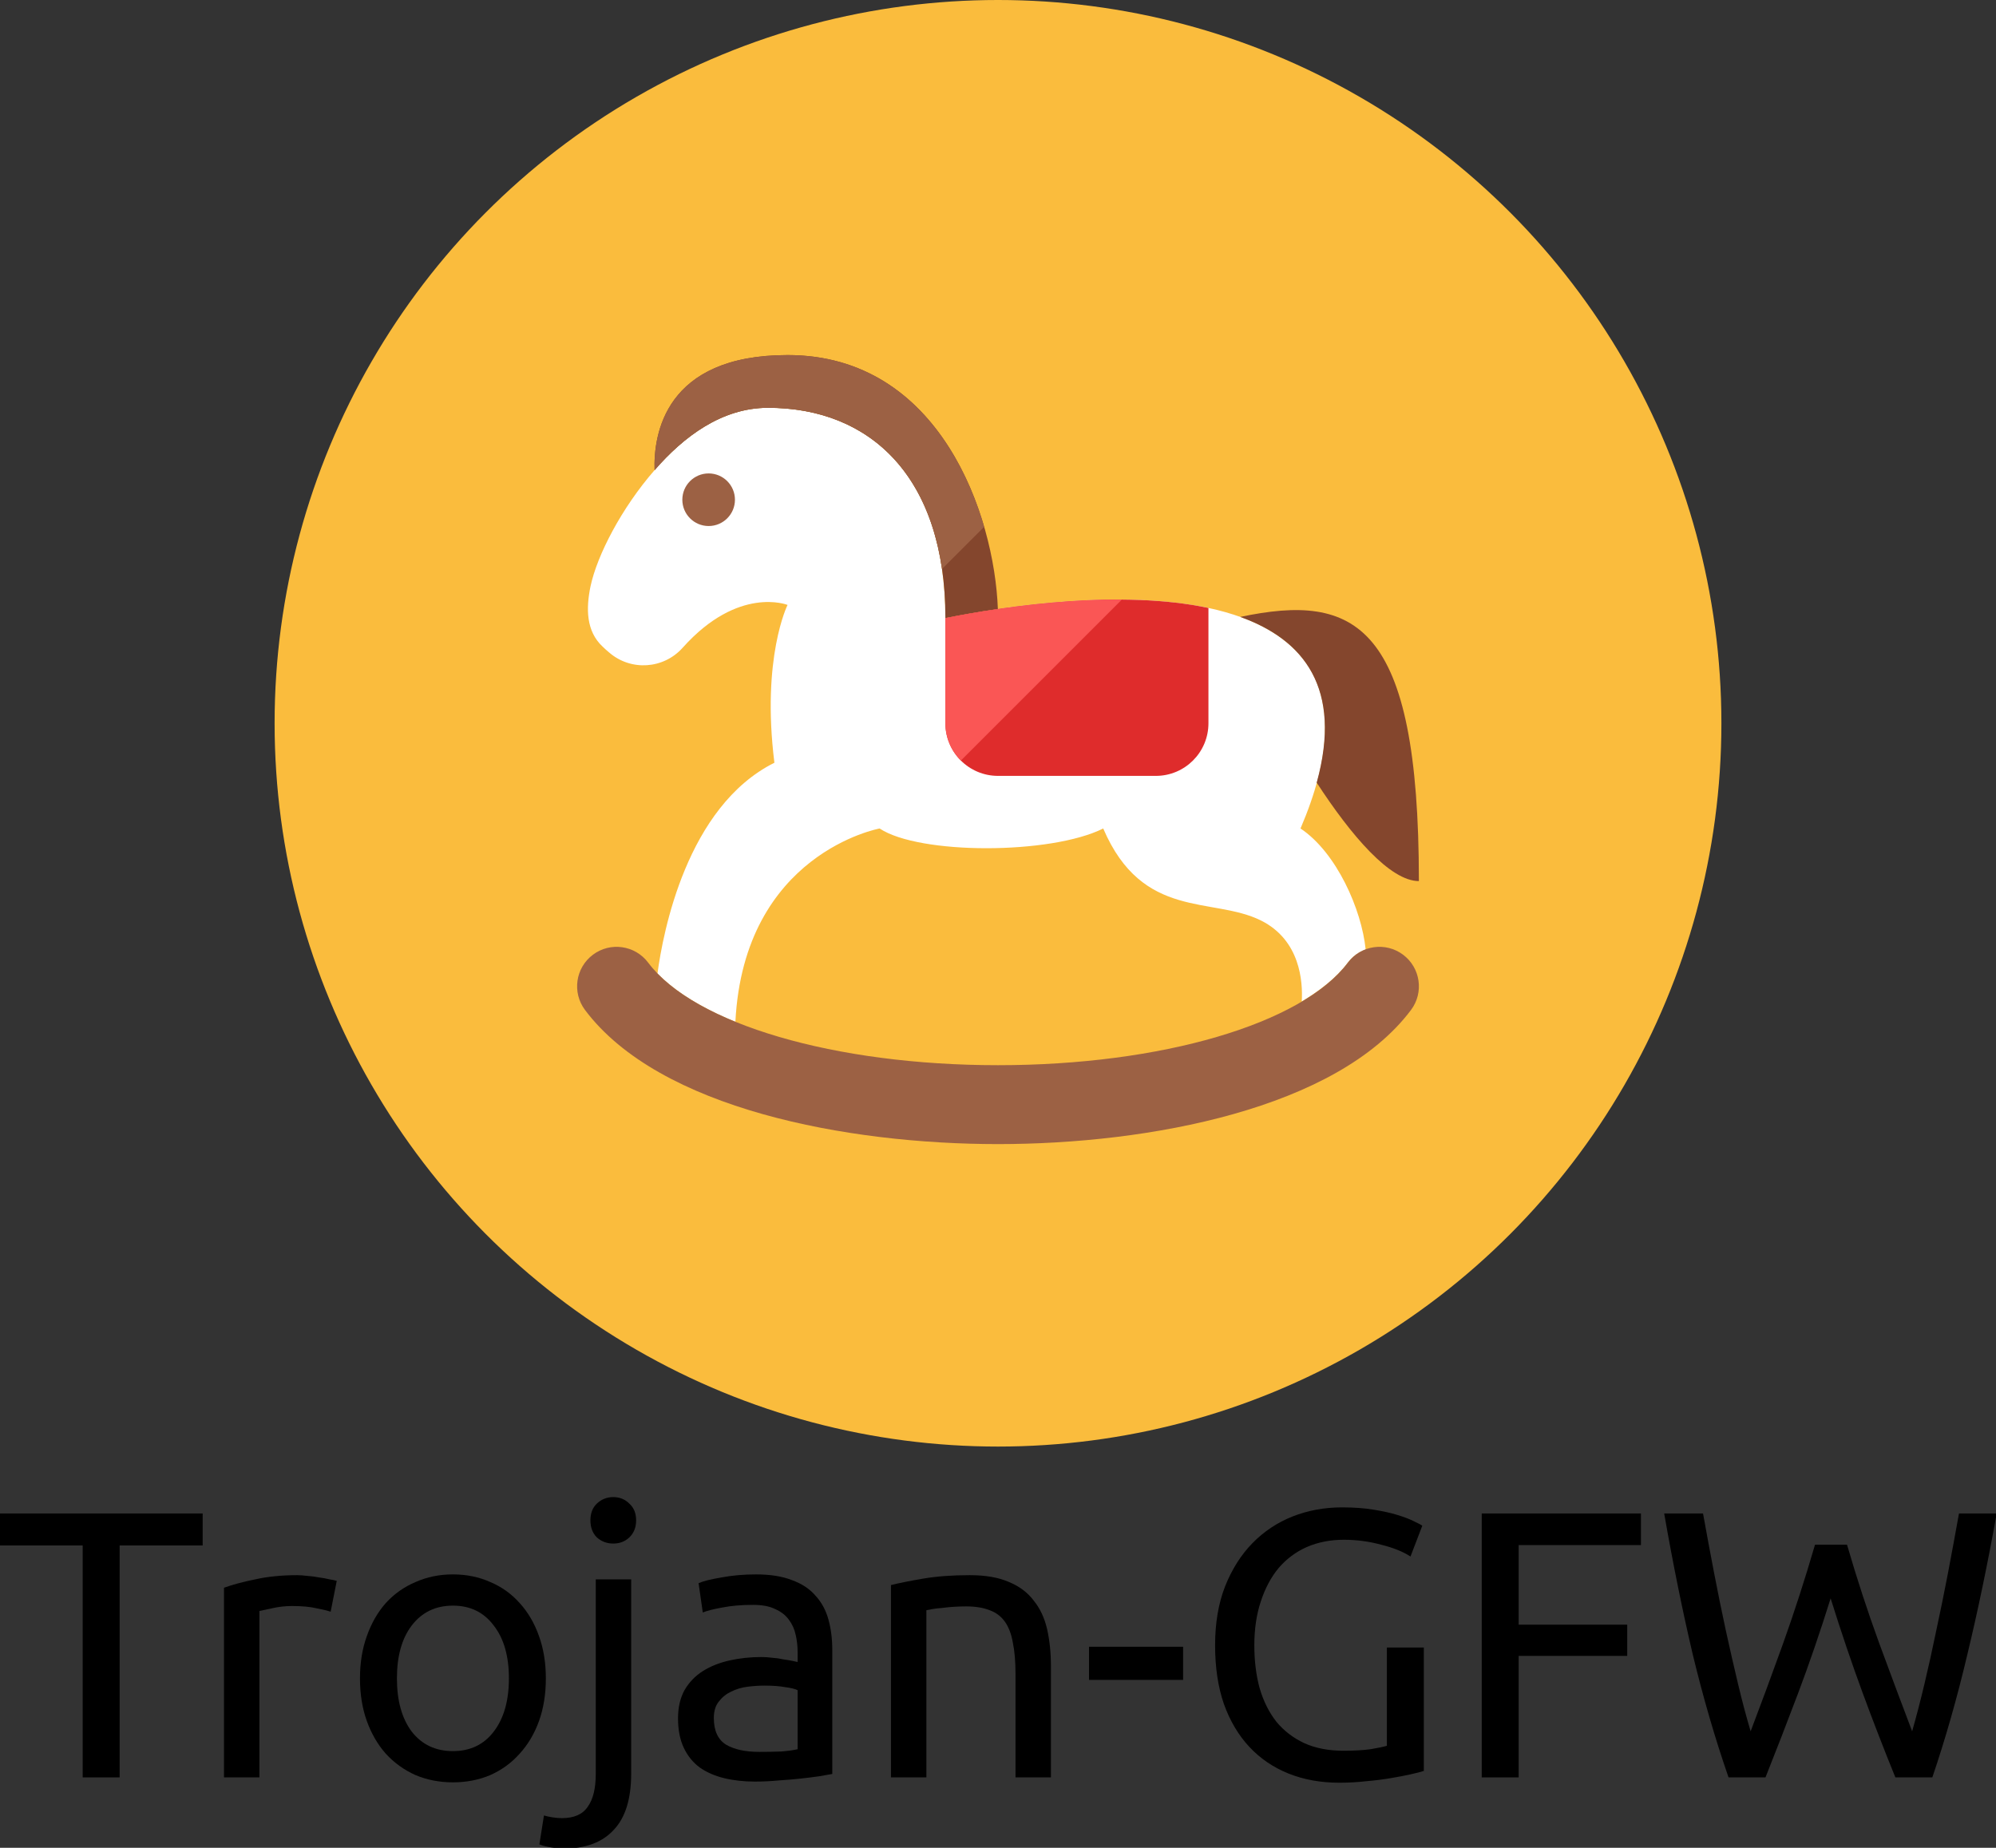 <?xml version="1.0" encoding="UTF-8" standalone="no"?>
<svg
   xmlns:dc="http://purl.org/dc/elements/1.1/"
   xmlns:cc="http://creativecommons.org/ns#"
   xmlns:rdf="http://www.w3.org/1999/02/22-rdf-syntax-ns#"
   xmlns:svg="http://www.w3.org/2000/svg"
   xmlns="http://www.w3.org/2000/svg"
   version="1.0"
   x="0px"
   y="0px"
   width="151.756"
   height="140.511"
   viewBox="0 0 151.756 140.511"
   xml:space="preserve"
   id="svg133"><rect x="0" y="0" width="151.756" height="140.511" fill="#333333" stroke="none"/><defs
   id="defs137" />
<g
   id="Artboard"
   transform="translate(20.878)">
</g>
<g
   id="Multicolor"
   transform="translate(20.878)">
	<circle
   style="fill:#fabc3d"
   cx="55"
   cy="55"
   r="55"
   id="circle94" />
	<g
   id="g130">
		<g
   id="g98">
			<path
   style="fill:#ffffff"
   d="m 25.44,49.62 c 1.65,1.43 4.14,1.26 5.59,-0.37 C 35.27,44.51 39,46 39,46 c 0,0 -2,4 -1,12 -6.675,3.337 -8.475,12.934 -8.889,16.024 1.359,1.4 3.388,2.641 5.923,3.673 C 35.691,64.875 46,63 46,63 c 3,2 13,2 17,0 3,7 8.31,5.16 12,7 2.978,1.489 3.184,4.639 3.095,6.152 1.499,-0.892 2.699,-1.879 3.504,-2.952 0.358,-0.477 0.833,-0.812 1.353,-1.005 C 82.649,69.172 80.746,64.831 78,63 82.64,52.17 77.98,47.73 71,46.23 65.99,45.16 59.8,45.61 54.99,46.31 53.5,46.53 52.14,46.77 51,47 51,36.24 45.263,31.01 37.51,31.01 c -3.51,0 -6.414,2.198 -8.62,4.74 -2.51,2.88 -4.36,6.45 -4.87,8.83 -0.35,1.69 -0.34,3.42 0.92,4.59 0.15,0.15 0.32,0.3 0.5,0.45 z"
   id="path96" />
		</g>
		<g
   id="g102">
			<path
   style="fill:#84462d"
   d="M 54.99,46.31 C 53.5,46.53 52.14,46.77 51,47 51,36.24 45.263,31.01 37.51,31.01 34,31.01 31.099,33.205 28.89,35.75 28.8,33.06 29.66,27 39,27 50.61,27 54.73,39.18 54.99,46.31 Z"
   id="path100" />
		</g>
		<g
   id="g106">
			<path
   style="fill:#84462d"
   d="m 73.417,46.912 c 4.824,1.728 7.791,5.421 5.814,12.602 C 81.861,63.556 84.813,67 87,67 87,47.313 82.153,45.07 73.417,46.912 Z"
   id="path104" />
		</g>
		<g
   id="g110">
			<path
   style="fill:#df2c2c"
   d="M 71,46.23 V 55 c 0,2.209 -1.791,4 -4,4 H 55 c -2.209,0 -4,-1.791 -4,-4 v -8 c 4.84,-0.97 13.44,-2.17 20,-0.77 z"
   id="path108" />
		</g>
		<g
   id="g114">
			<circle
   style="fill:#9c6144"
   cx="33"
   cy="38"
   r="2"
   id="circle112" />
		</g>
		<g
   id="g120">
			<g
   id="g118">
				<path
   style="fill:#9c6144"
   d="M 55,87 C 43.519,87 29.24,84.32 23.6,76.8 c -0.994,-1.325 -0.725,-3.206 0.601,-4.2 1.324,-0.994 3.205,-0.726 4.2,0.6 3.498,4.665 14.187,7.8 26.599,7.8 12.412,0 23.101,-3.135 26.6,-7.8 0.995,-1.326 2.877,-1.594 4.2,-0.6 1.325,0.994 1.595,2.875 0.601,4.2 C 80.759,84.32 66.481,87 55,87 Z"
   id="path116" />
			</g>
		</g>
		<g
   id="g124">
			<path
   style="fill:#9c6144"
   d="m 39,27 c -9.34,0 -10.2,6.06 -10.11,8.75 2.209,-2.545 5.11,-4.74 8.62,-4.74 6.796,0 12.041,4.02 13.233,12.258 l 3.205,-3.205 C 52.095,33.695 47.608,27 39,27 Z"
   id="path122" />
		</g>
		<g
   id="g128">
			<path
   style="fill:#fa5655"
   d="m 51,47 v 8 c 0,1.107 0.451,2.109 1.178,2.833 L 64.419,45.592 C 59.425,45.559 54.325,46.333 51,47 Z"
   id="path126" />
		</g>
	</g>
</g>
<g
   id="flowRoot149"
   style="font-style:normal;font-weight:normal;font-size:40px;line-height:1.25;font-family:sans-serif;letter-spacing:0px;word-spacing:0px;fill:#000000;fill-opacity:1;stroke:none"
   transform="matrix(0.724,0,0,0.724,51.541,26.388)"
   aria-label="Trojan-GFW"><path
     id="path32"
     style="font-style:normal;font-variant:normal;font-weight:normal;font-stretch:normal;font-family:Ubuntu;-inkscape-font-specification:Ubuntu"
     d="m -49.907,122.513 v 3.36 h -8.72 v 24.36 h -3.88 v -24.36 h -8.72 v -3.36 z" /><path
     id="path34"
     style="font-style:normal;font-variant:normal;font-weight:normal;font-stretch:normal;font-family:Ubuntu;-inkscape-font-specification:Ubuntu"
     d="m -39.987,128.993 q 0.48,0 1.08,0.08 0.64,0.04 1.24,0.16 0.6,0.08 1.08,0.2 0.52,0.08 0.76,0.16 l -0.64,3.24 q -0.44,-0.16 -1.48,-0.36 -1,-0.24 -2.6,-0.24 -1.04,0 -2.08,0.24 -1,0.2 -1.32,0.28 v 17.48 h -3.72 v -19.92 q 1.32,-0.48 3.28,-0.88 1.96,-0.44 4.4,-0.44 z" /><path
     id="path36"
     style="font-style:normal;font-variant:normal;font-weight:normal;font-stretch:normal;font-family:Ubuntu;-inkscape-font-specification:Ubuntu"
     d="m -13.867,139.833 q 0,2.48 -0.72,4.48 -0.72,2 -2.04,3.44 -1.28,1.44 -3.08,2.24 -1.8,0.76 -3.92,0.76 -2.12,0 -3.92,-0.76 -1.8,-0.8 -3.12,-2.24 -1.28,-1.44 -2,-3.44 -0.72,-2 -0.72,-4.48 0,-2.44 0.72,-4.44 0.72,-2.04 2,-3.48 1.32,-1.44 3.12,-2.2 1.8,-0.8 3.92,-0.8 2.12,0 3.92,0.8 1.8,0.76 3.08,2.2 1.32,1.44 2.04,3.48 0.72,2 0.72,4.44 z m -3.88,0 q 0,-3.52 -1.6,-5.56 -1.56,-2.08 -4.28,-2.08 -2.72,0 -4.32,2.08 -1.56,2.04 -1.56,5.56 0,3.52 1.56,5.6 1.6,2.04 4.32,2.04 2.72,0 4.28,-2.04 1.6,-2.08 1.6,-5.6 z" /><path
     id="path38"
     style="font-style:normal;font-variant:normal;font-weight:normal;font-stretch:normal;font-family:Ubuntu;-inkscape-font-specification:Ubuntu"
     d="m -12.027,157.713 q -0.48,0 -1.24,-0.12 -0.76,-0.12 -1.28,-0.32 l 0.48,-3.04 q 0.4,0.12 0.92,0.2 0.52,0.08 0.96,0.08 1.92,0 2.72,-1.2 0.84,-1.16 0.84,-3.44 v -20.44 h 3.72 v 20.4 q 0,4 -1.84,5.92 -1.8,1.96 -5.28,1.96 z m 5.24,-32.04 q -1,0 -1.72,-0.64 -0.68,-0.68 -0.68,-1.8 0,-1.12 0.68,-1.76 0.72,-0.68 1.72,-0.68 1,0 1.68,0.68 0.72,0.64 0.72,1.76 0,1.12 -0.72,1.8 -0.68,0.64 -1.68,0.64 z" /><path
     id="path40"
     style="font-style:normal;font-variant:normal;font-weight:normal;font-stretch:normal;font-family:Ubuntu;-inkscape-font-specification:Ubuntu"
     d="m 8.533,147.553 q 1.32,0 2.32,-0.04 1.04,-0.08 1.72,-0.24 v -6.2 q -0.4,-0.2 -1.32,-0.32 -0.88,-0.16 -2.16,-0.16 -0.84,0 -1.8,0.12 -0.92,0.12 -1.72,0.52 -0.76,0.36 -1.28,1.04 -0.52,0.64 -0.52,1.72 0,2 1.28,2.8 1.28,0.76 3.48,0.76 z m -0.32,-18.64 q 2.24,0 3.76,0.6 1.56,0.56 2.48,1.64 0.96,1.04 1.36,2.52 0.4,1.44 0.4,3.2 v 13 q -0.48,0.08 -1.36,0.24 -0.84,0.12 -1.92,0.24 -1.08,0.12 -2.36,0.2 -1.24,0.12 -2.48,0.12 -1.76,0 -3.24,-0.36 -1.48,-0.36 -2.56,-1.12 -1.08,-0.8 -1.68,-2.08 -0.6,-1.28 -0.6,-3.08 0,-1.72 0.68,-2.96 0.72,-1.24 1.92,-2 1.2,-0.76 2.8,-1.12 1.6,-0.36 3.36,-0.36 0.56,0 1.16,0.08 0.6,0.04 1.12,0.16 0.56,0.08 0.96,0.16 0.4,0.08 0.56,0.12 v -1.04 q 0,-0.92 -0.2,-1.8 -0.2,-0.92 -0.72,-1.6 -0.52,-0.72 -1.44,-1.12 -0.88,-0.44 -2.32,-0.44 -1.84,0 -3.24,0.28 -1.36,0.24 -2.04,0.52 l -0.44,-3.08 q 0.72,-0.32 2.4,-0.6 1.68,-0.32 3.64,-0.32 z" /><path
     id="path42"
     style="font-style:normal;font-variant:normal;font-weight:normal;font-stretch:normal;font-family:Ubuntu;-inkscape-font-specification:Ubuntu"
     d="m 22.373,130.033 q 1.28,-0.32 3.4,-0.68 2.12,-0.36 4.88,-0.36 2.48,0 4.12,0.72 1.64,0.68 2.6,1.96 1,1.24 1.4,3 0.4,1.76 0.4,3.88 v 11.68 h -3.72 v -10.88 q 0,-1.92 -0.28,-3.28 -0.24,-1.36 -0.84,-2.2 -0.6,-0.84 -1.6,-1.2 -1,-0.4 -2.48,-0.4 -0.6,0 -1.24,0.04 -0.64,0.04 -1.24,0.12 -0.56,0.04 -1.04,0.12 -0.44,0.08 -0.64,0.12 v 17.56 h -3.72 z" /><path
     id="path44"
     style="font-style:normal;font-variant:normal;font-weight:normal;font-stretch:normal;font-family:Ubuntu;-inkscape-font-specification:Ubuntu"
     d="m 43.173,136.513 h 9.88 v 3.48 h -9.88 z" /><path
     id="path46"
     style="font-style:normal;font-variant:normal;font-weight:normal;font-stretch:normal;font-family:Ubuntu;-inkscape-font-specification:Ubuntu"
     d="m 74.453,136.593 h 3.88 v 12.96 q -0.48,0.16 -1.4,0.36 -0.88,0.2 -2.08,0.4 -1.16,0.2 -2.56,0.32 -1.4,0.16 -2.84,0.16 -2.92,0 -5.32,-0.96 -2.4,-0.96 -4.12,-2.8 -1.72,-1.84 -2.68,-4.52 -0.92,-2.68 -0.92,-6.16 0,-3.48 1.04,-6.16 1.08,-2.72 2.88,-4.56 1.8,-1.84 4.2,-2.8 2.44,-0.96 5.2,-0.96 1.88,0 3.32,0.24 1.48,0.24 2.52,0.56 1.04,0.32 1.68,0.64 0.68,0.32 0.92,0.48 l -1.24,3.24 q -1.16,-0.76 -3.08,-1.24 -1.92,-0.52 -3.92,-0.52 -2.12,0 -3.88,0.76 -1.72,0.76 -2.96,2.2 -1.2,1.44 -1.88,3.52 -0.68,2.04 -0.68,4.6 0,2.48 0.56,4.52 0.6,2.04 1.76,3.52 1.2,1.44 2.92,2.24 1.76,0.8 4.12,0.8 1.68,0 2.84,-0.16 1.2,-0.2 1.72,-0.36 z" /><path
     id="path48"
     style="font-style:normal;font-variant:normal;font-weight:normal;font-stretch:normal;font-family:Ubuntu;-inkscape-font-specification:Ubuntu"
     d="m 84.412,150.233 v -27.72 h 16.72 v 3.32 H 88.292 v 8.36 h 11.4 v 3.28 h -11.4 v 12.76 z" /><path
     id="path50"
     style="font-style:normal;font-variant:normal;font-weight:normal;font-stretch:normal;font-family:Ubuntu;-inkscape-font-specification:Ubuntu"
     d="m 121.052,131.433 q -1.68,5.36 -3.4,9.92 -1.72,4.56 -3.44,8.88 h -3.88 q -2.12,-6.12 -3.76,-12.92 -1.6,-6.8 -3,-14.8 h 4.08 q 0.56,3.12 1.16,6.24 0.6,3.12 1.24,6.08 0.64,2.92 1.28,5.6 0.64,2.68 1.32,4.96 1.6,-4.2 3.4,-9.2 1.8,-5.04 3.36,-10.4 h 3.36 q 1.56,5.36 3.4,10.4 1.84,5 3.44,9.2 0.64,-2.24 1.28,-4.92 0.64,-2.68 1.24,-5.6 0.64,-2.96 1.24,-6.08 0.6,-3.16 1.16,-6.28 h 3.96 q -1.44,8 -3.08,14.8 -1.6,6.8 -3.68,12.92 h -3.88 q -1.76,-4.32 -3.44,-8.88 -1.68,-4.56 -3.36,-9.92 z" /></g></svg>